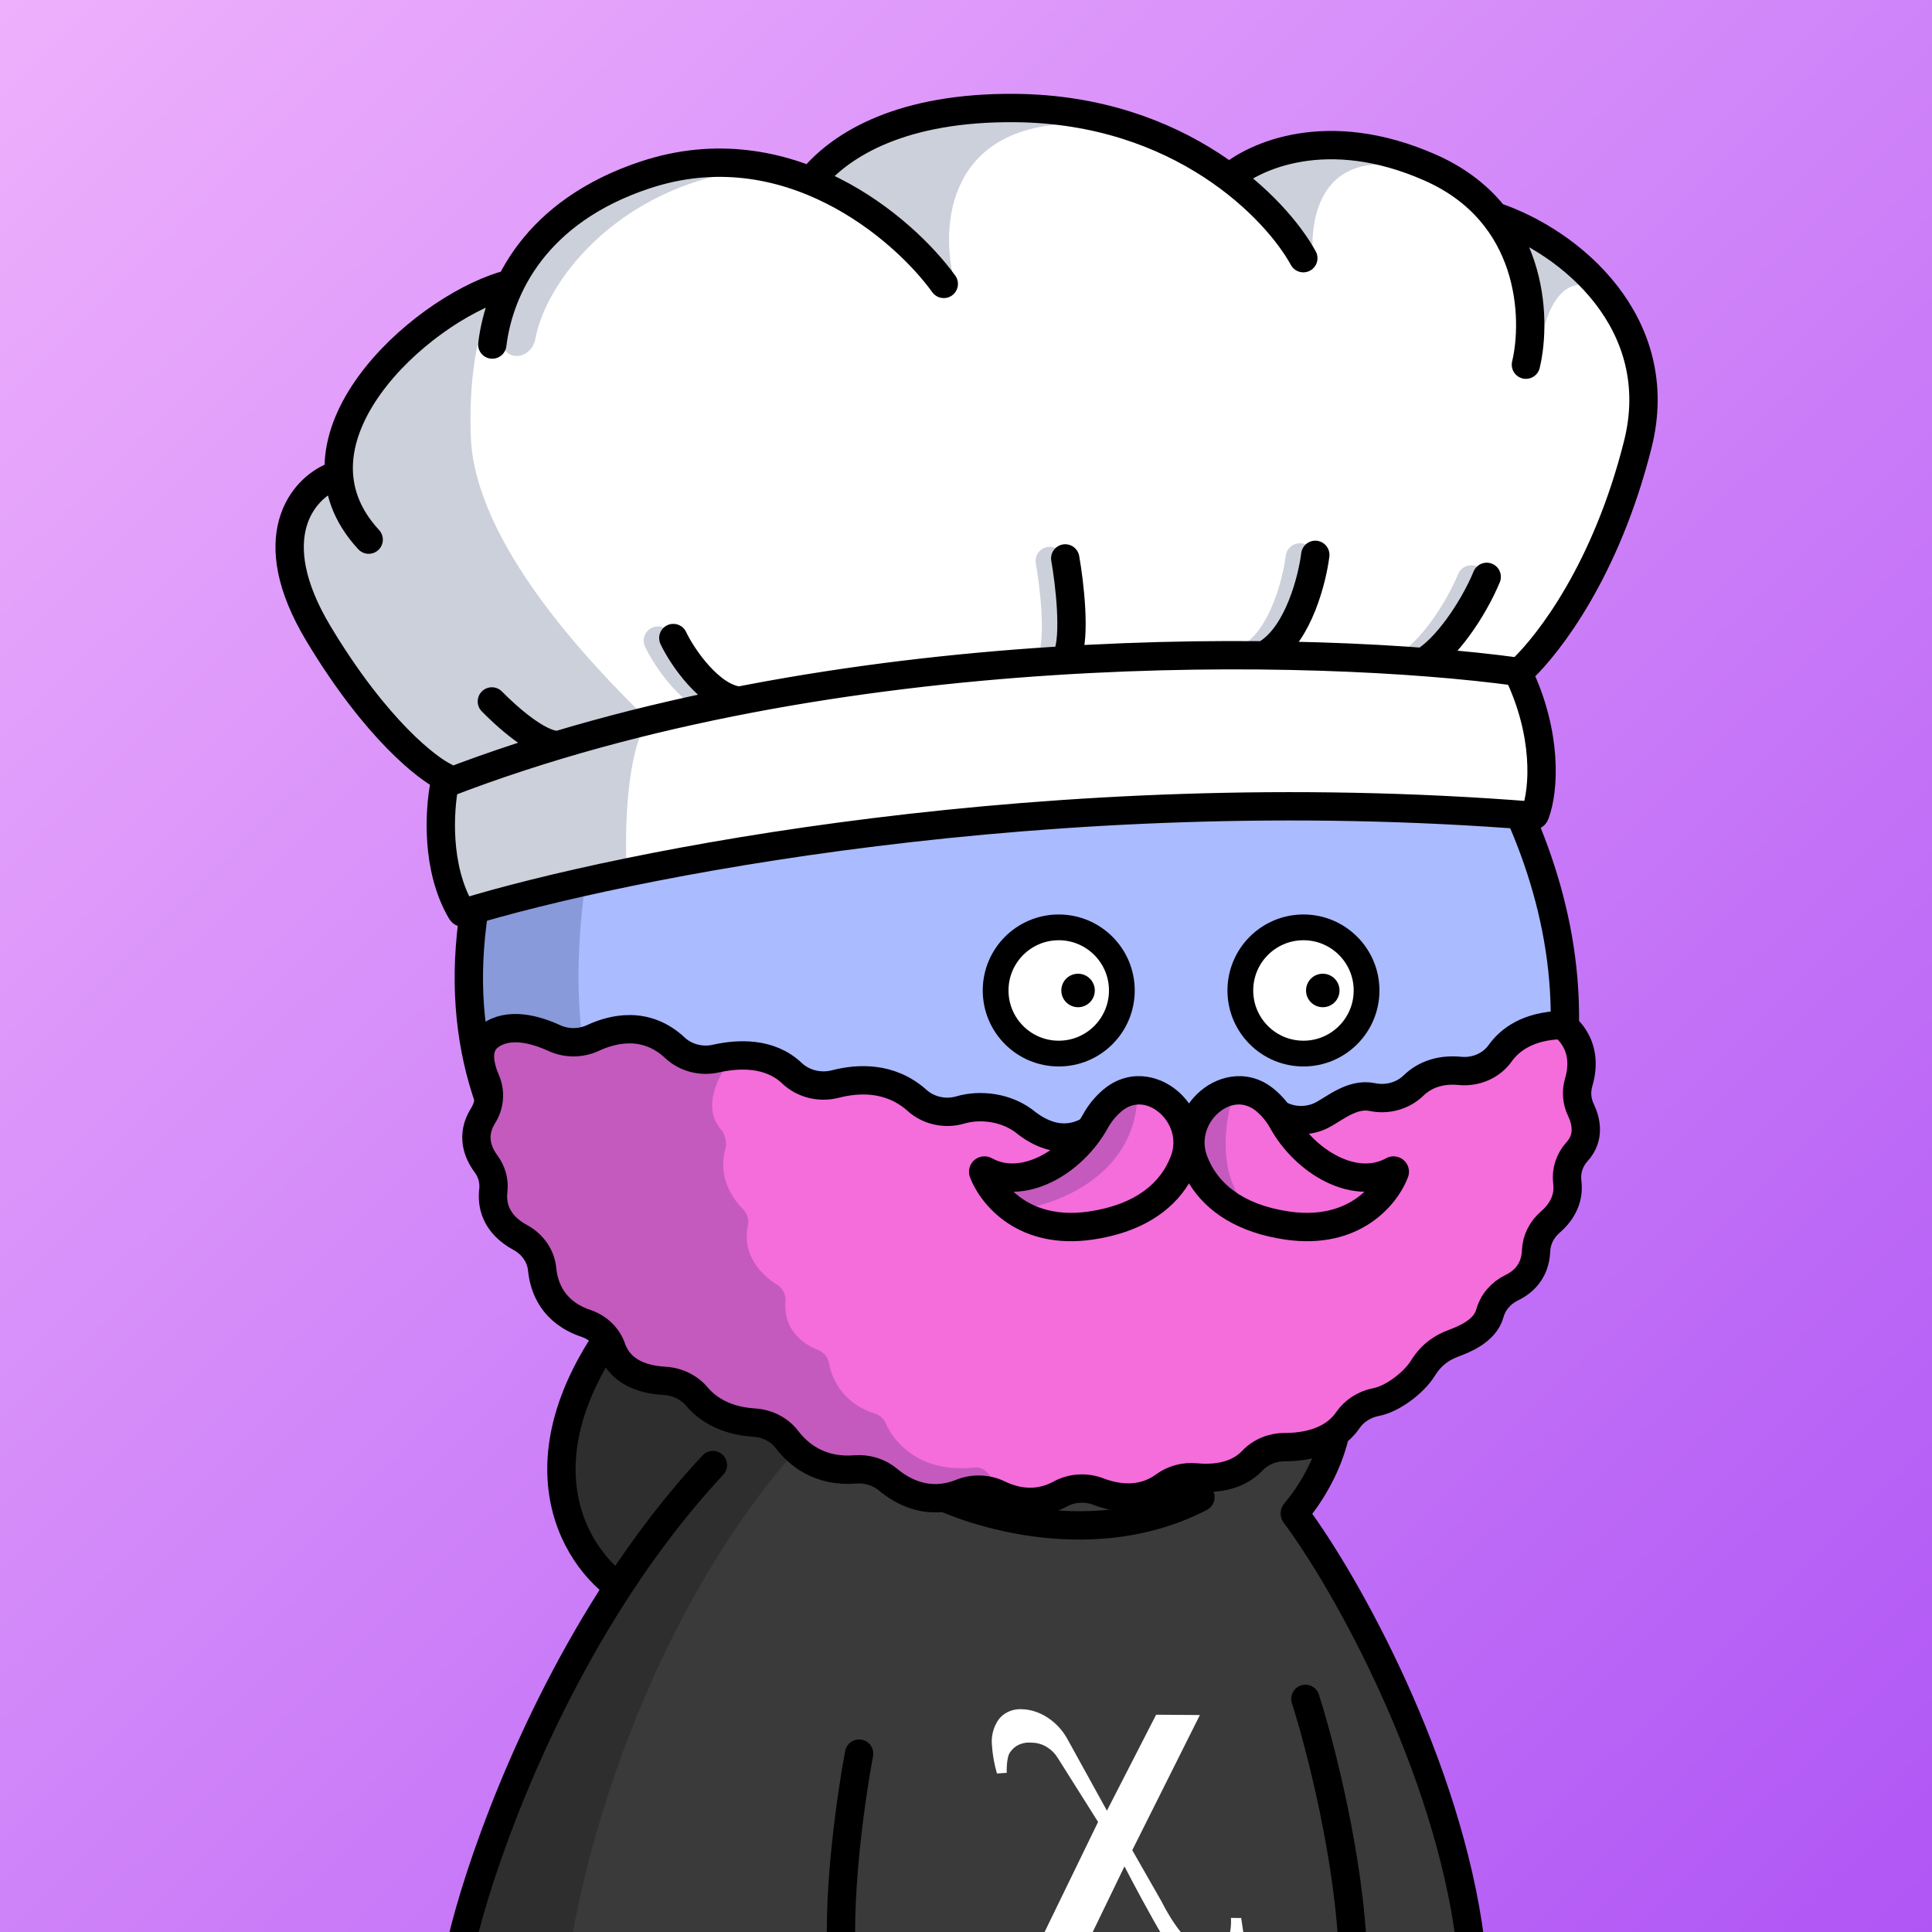 <svg
      xmlns="http://www.w3.org/2000/svg"
      preserveAspectRatio="xMidYMin meet"
      fill="none"
      viewBox="0 0 1500 1500"
    >
      <rect x="0" y="0" width="1500" height="1500" fill="#333333" stroke="none"/>
      <g>
      <path fill="url(#prefix__paint0_linear_53_30461)" d="M0 0h1500v1500H0z"/><defs><linearGradient id="prefix__paint0_linear_53_30461" x1="0" y1="0" x2="1500" y2="1533.5" gradientUnits="userSpaceOnUse">
<stop stop-color="#EEB0FC"/>
<stop offset="1" stop-color="#AF55F5"/>
</linearGradient></defs>
      <g clip-path="url(#clip0_614_2455)">
<path d="M388.5 1416.5L352.5 1511L1142 1512L1129 1431.5L1070.5 1276L1007 1176L1042 1113L1028 1043.5C1005.33 1055.83 926.6 1079 793 1073C659.4 1067 549.333 1018.83 511 995.5C492.833 1014.83 453.2 1067.2 440 1122C426.8 1176.8 459.5 1220.83 477.5 1236L388.5 1416.5Z" fill="#3A3A3A"/>
<path d="M353.698 1511C350.413 1508.73 360.049 1471.27 412.869 1339.62C429.682 1297.72 453.924 1259.56 477.605 1226C485.368 1215 376 1149.5 506.5 995L661 1046.5L683.5 1051C662.368 1062.33 708.557 1043.79 690 1058.04C521.079 1187.75 456.033 1424.17 443.158 1511H353.698Z" fill="black" fill-opacity="0.2"/>
<path d="M358.5 1507.5C371.341 1452.7 410.793 1338.13 480.097 1232M553.5 1137.5C526.081 1166.82 501.646 1199 480.097 1232M480.097 1232C440.958 1203.88 392.15 1116.57 509.46 992.073C509.77 991.743 510.252 991.637 510.651 991.852C600.161 1040.15 826.624 1117.43 1022.78 1043.27C1023.2 1043.11 1023.69 1043.26 1023.95 1043.63C1058.52 1092.29 1025.8 1150.61 1005.51 1174.4C1005.21 1174.76 1005.18 1175.25 1005.46 1175.62C1045.94 1229.92 1124.17 1371.22 1141.5 1507.5M721 1157C757.667 1176.33 851.2 1204.5 932 1162.5M1013.5 1319C1024.83 1354.33 1048.1 1443.9 1050.5 1519.5M667 1361.5C661.166 1392.33 650.3 1467.1 653.5 1519.5" stroke="black" stroke-width="22" stroke-linecap="round"/>
<path d="M963.65 1489.14L967.581 1515.56C968.344 1520.18 968.062 1524.9 966.756 1529.4C963.152 1541.66 954.267 1542.19 954.267 1542.19C949.534 1543.25 944.627 1543.27 939.886 1542.25C934.87 1541.19 930.106 1539.17 925.853 1536.31C913.117 1527.15 873.039 1449.06 873.039 1449.06L831.161 1535.6L793.844 1535.33L852.552 1414.55L821.006 1364.5C818.897 1361.15 816.025 1358.34 812.624 1356.31C809.339 1354.31 805.603 1353.18 801.763 1353.02H801.158C797.885 1352.63 794.567 1353.1 791.528 1354.37C788.649 1355.6 786.182 1357.62 784.421 1360.21C781.152 1364.01 781.624 1376.43 781.624 1376.43L774.028 1376.93C771.867 1369.53 770.544 1361.91 770.084 1354.22C769.662 1348.62 770.838 1343.03 773.476 1338.08C775.187 1334.64 777.877 1331.78 781.21 1329.86C784.689 1327.89 788.641 1326.9 792.64 1327.01C799.606 1327.06 806.721 1329.25 813.012 1333.3C819.356 1337.38 824.619 1342.94 828.355 1349.49L859.412 1405.8L897.615 1331.3L931.583 1331.55L879.091 1436.48L902.066 1476.71C902.066 1476.71 920.78 1515.52 939.374 1515.66C957.968 1515.79 955.696 1489.05 955.696 1489.05L963.65 1489.14Z" fill="white"/>
</g>
<defs>
<clipPath id="clip0_614_2455">
<rect width="1500" height="1500" fill="white"/>
</clipPath>
</defs>
      <g clip-path="url(#clip0_497_1194)">
<path d="M379.667 654.812C432.345 471.574 618.472 401.981 699.114 390.653C740.985 382.718 849.655 375.215 949.364 408.675C980 418.956 1049.88 457.388 1091.92 499.818C1144.47 552.856 1272.97 732.052 1185.05 927.725C1097.12 1123.4 758.414 1092.29 612.749 1051.82C464.472 1010.63 314.48 881.563 379.667 654.812Z" fill="#AABBFF"/>
<path d="M449.293 747.204C454.734 531.068 585.306 432.345 649.911 410C432.292 459.565 365.296 655.455 364 747.204C377.99 984.871 584.496 1053.43 681 1058C601.498 1044.46 443.853 963.339 449.293 747.204Z" fill="#001647" fill-opacity="0.2"/>
<path d="M379.667 654.812C432.345 471.574 618.472 401.981 699.114 390.653C740.985 382.718 849.655 375.215 949.364 408.675C980 418.956 1049.88 457.388 1091.92 499.818C1144.47 552.856 1272.97 732.052 1185.05 927.725C1097.12 1123.4 758.414 1092.29 612.749 1051.82C464.472 1010.63 314.48 881.563 379.667 654.812Z" stroke="black" stroke-width="22" stroke-linecap="round"/>
</g>
<defs>
    <clipPath id="prefix__clip0_299_662"><path fill="#fff" d="M0 0h1500v1500H0z"/></clipPath>
</defs>
      <g clip-path="url(#clip0_624_3388)">
<path d="M822 818C849.062 818 871 796.062 871 769C871 741.938 849.062 720 822 720C794.938 720 773 741.938 773 769C773 796.062 794.938 818 822 818Z" fill="white" stroke="black" stroke-width="20" stroke-miterlimit="10"/>
<path d="M1012 818C1039.06 818 1061 796.062 1061 769C1061 741.938 1039.06 720 1012 720C984.938 720 963 741.938 963 769C963 796.062 984.938 818 1012 818Z" fill="white" stroke="black" stroke-width="20" stroke-miterlimit="10"/>
<path d="M837 782C844.18 782 850 776.18 850 769C850 761.82 844.18 756 837 756C829.82 756 824 761.82 824 769C824 776.18 829.82 782 837 782Z" fill="black"/>
<path d="M1027 782C1034.18 782 1040 776.18 1040 769C1040 761.82 1034.18 756 1027 756C1019.82 756 1014 761.82 1014 769C1014 776.18 1019.82 782 1027 782Z" fill="black"/>
<path d="M988.653 960.897H855.227C854.074 960.897 852.968 960.439 852.153 959.624C851.338 958.809 850.88 957.703 850.88 956.551C850.88 937.828 858.317 919.872 871.556 906.633C884.795 893.394 902.751 885.957 921.474 885.957H922.406C941.129 885.957 959.085 893.394 972.324 906.633C985.562 919.872 993 937.828 993 956.551C993 957.703 992.542 958.809 991.727 959.624C990.912 960.439 989.806 960.897 988.653 960.897Z" fill="white" stroke="black" stroke-width="20" stroke-miterlimit="10"/>
</g>
<defs>
<clipPath id="clip0_624_3388">
<rect width="1500" height="1500" fill="white"/>
</clipPath>
</defs>
      <g clip-path="url(#clip0_911_10)">
<path d="M460.219 805.943C475.82 798.654 501.529 792.379 524.163 813.654C528.273 817.448 533.363 820.195 538.941 821.629C544.519 823.064 550.397 823.138 556.006 821.844C573.016 818.048 597.437 816.739 614.831 833.2C619.122 837.278 624.509 840.214 630.429 841.701C636.349 843.188 642.586 843.172 648.487 841.654C666.028 837.128 691.038 835.634 712.05 854.378C716.422 858.314 721.858 861.079 727.777 862.377C733.697 863.675 739.88 863.459 745.668 861.751C760.092 857.479 781.675 858.939 797.48 872.31C825.383 893.165 845.774 879.144 856.08 870.512C870.479 858.485 893.106 853.242 922.921 866.523C927.217 868.397 911.011 867.005 915.75 867.096C920.49 867.188 925.194 866.353 929.559 864.645C944.143 859.052 968.025 848.964 990.335 863.68C995.352 867.057 1001.27 869.088 1007.43 869.551C1013.6 870.014 1019.78 868.891 1025.3 866.304C1035.45 861.452 1049.43 848.421 1065.43 851.757C1071.13 852.957 1077.07 852.771 1082.66 851.217C1088.26 849.662 1093.33 846.792 1097.37 842.883C1104.59 835.865 1116.15 829.719 1133.7 831.455C1139.73 832.011 1145.81 831.026 1151.28 828.607C1156.75 826.188 1161.4 822.426 1164.73 817.727C1172.28 807.178 1186.55 796.425 1212.99 795.806C1212.99 795.806 1234.77 809.638 1225.67 840.375C1223.58 847.477 1224.19 855.043 1227.42 861.786C1231.51 870.369 1234.43 883.066 1224.5 894.062C1221.55 897.291 1219.34 901.052 1218.02 905.111C1216.7 909.17 1216.3 913.44 1216.82 917.657C1218.75 932.06 1211.05 942.419 1203.6 948.896C1196.92 954.64 1192.97 962.615 1192.61 971.078C1191.97 987.295 1182.39 995.66 1173.39 999.937C1169.26 1001.99 1165.63 1004.82 1162.75 1008.26C1159.87 1011.69 1157.8 1015.65 1156.67 1019.88C1152.69 1033.88 1135.86 1040.13 1128.34 1042.97C1120.83 1045.81 1111.83 1050.78 1104.8 1062.18C1097.77 1073.58 1081.12 1086.14 1068.45 1088.54C1063.95 1089.41 1059.68 1091.1 1055.9 1093.53C1052.12 1095.95 1048.9 1099.06 1046.44 1102.66C1034.48 1120.03 1012.92 1123.54 997.649 1123.54C992.899 1123.5 988.197 1124.4 983.858 1126.19C979.519 1127.97 975.643 1130.6 972.488 1133.89C959.959 1147.29 941.13 1148.29 928.218 1147.03C919.494 1146.22 910.786 1148.61 903.945 1153.68C886.051 1166.67 866.187 1163.2 852.742 1158.06C847.995 1156.23 842.86 1155.45 837.739 1155.77C832.618 1156.09 827.651 1157.52 823.228 1159.93C804.494 1170.17 786.893 1165.72 775.279 1160.03C770.81 1157.89 765.888 1156.71 760.871 1156.56C755.853 1156.41 750.868 1157.31 746.278 1159.18C720.94 1169.33 700.843 1158.33 689.532 1148.82C686.082 1145.93 682.031 1143.74 677.633 1142.37C673.235 1140.99 668.583 1140.48 663.967 1140.85C636.193 1143.07 619.776 1129.1 611.091 1117.75C608.171 1113.92 604.368 1110.74 599.961 1108.45C595.553 1106.16 590.653 1104.81 585.618 1104.5C561.872 1103.05 548.422 1092.98 541.153 1084.38C538.145 1080.8 534.353 1077.85 530.028 1075.74C525.704 1073.62 520.946 1072.39 516.073 1072.11C488.965 1070.6 478.706 1057.76 474.909 1046.89C473.409 1042.47 470.835 1038.41 467.388 1035.05C463.94 1031.69 459.709 1029.1 455.023 1027.5C429.48 1018.94 422.413 999.936 420.942 985.655C420.48 980.616 418.728 975.748 415.833 971.459C412.938 967.169 408.984 963.582 404.299 960.997C384.079 950.136 381.744 934.663 383.019 924.205C383.85 916.922 381.827 909.597 377.32 903.573C371.088 895.114 365.408 881.616 375.03 866.267C377.603 862.177 379.137 857.593 379.517 852.863C379.897 848.133 379.112 843.381 377.221 838.969C372.334 827.6 369.038 812.67 379.982 804.456C394.838 793.255 415.968 799.376 430.262 805.914C434.922 808.066 440.05 809.188 445.247 809.193C450.444 809.198 455.569 808.086 460.219 805.943Z" fill="#F56CDB"/>
<path d="M559.543 876.665C545.123 859.855 557.331 835.636 566.454 824.413C560.927 822.571 548.96 818.866 545.318 818.788C540.765 818.691 527.176 815.109 518.697 809.285C510.218 803.46 512.667 807.275 505.625 805.243C498.582 803.212 480.886 802.364 478.863 802.32C476.839 802.277 441.295 807.632 439.778 807.6C438.26 807.567 402.068 795.978 400.56 795.475C399.354 795.074 384.005 804.371 376.481 809.07L375.865 837.745C375.849 838.497 374.828 854.653 374.319 862.637L374.292 911.077L398.67 954.394L421.72 988.747L452.684 1031.73L479.964 1057.71L512.049 1072.04L576.734 1100.22L617.663 1126.96L656.354 1140.02L706.601 1157.08L749.096 1157.99L788.05 1158.82C780.022 1156.92 771.799 1149.38 766.552 1143.38C764.045 1140.51 760.276 1138.96 756.49 1139.36C715.191 1143.75 694.664 1121.11 687.589 1104.9C686.111 1101.51 683.291 1098.81 679.766 1097.7C655.194 1089.96 646.026 1071.74 643.706 1058.71C642.893 1054.15 639.87 1050.07 635.563 1048.35C613.408 1039.54 608.801 1023.1 609.835 1011C610.272 1005.89 608.173 1000.55 603.832 997.826C580.686 983.294 577.921 964.469 580.559 952.142C581.528 947.614 580.532 942.638 577.294 939.328C560.382 922.041 559.702 904.215 563.112 892.424C564.66 887.074 563.169 880.893 559.543 876.665Z" fill="#001647" fill-opacity="0.2"/>
<path d="M524.163 813.654C501.529 792.379 475.82 798.654 460.219 805.943C455.569 808.086 450.444 809.198 445.247 809.193C440.05 809.188 434.921 808.066 430.262 805.914C415.968 799.376 394.838 793.255 379.982 804.456C369.038 812.67 372.334 827.6 377.221 838.969C379.112 843.381 379.897 848.133 379.517 852.863C379.137 857.593 377.603 862.177 375.03 866.267C365.408 881.616 371.088 895.114 377.32 903.573C381.827 909.597 383.85 916.922 383.019 924.205C381.744 934.663 384.079 950.136 404.299 960.997C408.984 963.582 412.938 967.169 415.833 971.459C418.728 975.748 420.48 980.616 420.942 985.655C422.413 999.936 429.48 1018.94 455.023 1027.5C459.709 1029.1 463.94 1031.69 467.388 1035.05C470.835 1038.41 473.409 1042.47 474.909 1046.89C478.706 1057.76 488.965 1070.6 516.073 1072.11C520.946 1072.39 525.704 1073.62 530.028 1075.74C534.353 1077.85 538.145 1080.8 541.153 1084.38C548.422 1092.98 561.872 1103.05 585.618 1104.5C590.653 1104.81 595.553 1106.16 599.961 1108.45C604.368 1110.74 608.171 1113.92 611.091 1117.75C619.776 1129.1 636.193 1143.07 663.967 1140.85C668.583 1140.48 673.235 1140.99 677.633 1142.37C682.031 1143.74 686.082 1145.93 689.532 1148.82C700.843 1158.33 720.94 1169.33 746.278 1159.18C750.868 1157.31 755.853 1156.41 760.871 1156.56C765.888 1156.71 770.81 1157.89 775.278 1160.03C786.893 1165.72 804.494 1170.17 823.228 1159.93C827.651 1157.52 832.618 1156.09 837.739 1155.77C842.86 1155.45 847.995 1156.23 852.742 1158.06C866.187 1163.2 886.051 1166.67 903.945 1153.68C910.786 1148.61 919.494 1146.22 928.218 1147.03C941.13 1148.29 959.959 1147.29 972.488 1133.89C975.643 1130.6 979.519 1127.97 983.858 1126.19C988.197 1124.4 992.899 1123.5 997.649 1123.54C1012.92 1123.54 1034.48 1120.03 1046.44 1102.66C1048.9 1099.06 1052.12 1095.95 1055.9 1093.53C1059.68 1091.1 1063.94 1089.41 1068.45 1088.54C1081.12 1086.14 1097.77 1073.58 1104.8 1062.18C1111.83 1050.78 1120.83 1045.81 1128.34 1042.97L1128.55 1042.89C1136.16 1040.01 1152.72 1033.75 1156.67 1019.88C1157.8 1015.65 1159.87 1011.69 1162.75 1008.26C1165.63 1004.82 1169.26 1001.99 1173.39 999.937C1182.39 995.66 1191.97 987.295 1192.61 971.078C1192.97 962.615 1196.92 954.64 1203.6 948.896C1211.05 942.419 1218.75 932.06 1216.82 917.657C1216.3 913.44 1216.7 909.17 1218.02 905.111C1219.34 901.052 1221.55 897.291 1224.5 894.062C1234.43 883.066 1231.51 870.369 1227.42 861.786C1224.19 855.043 1223.58 847.477 1225.67 840.375C1234.77 809.638 1212.99 795.806 1212.99 795.806C1186.55 796.425 1172.28 807.178 1164.73 817.727C1161.4 822.426 1156.75 826.188 1151.28 828.607C1145.81 831.026 1139.73 832.011 1133.7 831.455C1116.15 829.719 1104.59 835.865 1097.37 842.883C1093.33 846.792 1088.26 849.662 1082.66 851.217C1077.07 852.771 1071.13 852.957 1065.43 851.757C1049.43 848.421 1035.45 861.452 1025.3 866.304C1019.78 868.891 1013.6 870.014 1007.43 869.551C1001.27 869.088 995.352 867.057 990.335 863.68C976.056 854.261 959.164 863.539 945.029 872.906C932.675 881.092 917.921 879.217 904.652 872.618C885.317 863.002 866.772 861.581 856.08 870.512C845.774 879.144 825.383 893.165 797.48 872.31C781.675 858.939 760.092 857.479 745.668 861.751C739.88 863.459 733.697 863.675 727.777 862.377C721.858 861.079 716.422 858.314 712.05 854.378C691.038 835.634 666.028 837.128 648.487 841.654C642.585 843.172 636.349 843.188 630.429 841.701C624.509 840.214 619.122 837.278 614.831 833.2C597.437 816.739 573.016 818.048 556.006 821.844C550.397 823.138 544.519 823.064 538.941 821.629C533.363 820.195 528.272 817.448 524.163 813.654Z" stroke="black" stroke-width="22" stroke-miterlimit="10"/>
<path d="M847.684 952.99C796.393 960.533 771.057 930.01 764.065 911.56C763.735 910.688 764.715 909.945 765.529 910.399C794.794 926.75 833.656 903.637 851.184 871.99C854.749 865.552 859.18 860.308 864.102 856.095C892.633 831.676 933.121 867.002 920.263 902.286C911.028 927.625 887.792 947.092 847.684 952.99Z" fill="#F56CDB"/>
<path d="M999.033 952.99C1050.32 960.533 1075.66 930.01 1082.65 911.56C1082.98 910.688 1082 909.945 1081.19 910.399C1051.92 926.75 1013.06 903.637 995.533 871.99C991.967 865.552 987.536 860.308 982.614 856.095C954.083 831.676 913.595 867.002 926.454 902.286C935.688 927.625 958.924 947.092 999.033 952.99Z" fill="#F56CDB"/>
<path d="M883 852.5C880.2 911.7 822.5 934.5 794 938.5L769.5 916.5L826.5 903.5L851 878.5L858 857.5L883 852.5Z" fill="#001647" fill-opacity="0.2"/>
<path d="M970 938.5C944.8 914.9 950.833 871.333 957 852.5L940 854.5L924.5 867V897L945 925.5L970 938.5Z" fill="#001647" fill-opacity="0.2"/>
<path fill-rule="evenodd" clip-rule="evenodd" d="M923.129 856.694C920.505 853.024 917.459 849.726 914.113 846.903C898.825 834.009 875.472 829.811 856.267 846.248C850.38 851.286 845.101 857.547 840.878 865.171C833.142 879.14 820.655 891.196 807.203 897.842C793.771 904.478 780.734 905.185 770.211 899.306C765.64 896.752 760.435 897.58 756.925 900.315C753.272 903.161 751.024 908.5 753.096 913.968C761.559 936.297 791.257 970.816 848.601 962.383C884.621 957.086 909.524 941.229 923.129 918.755C936.733 941.229 961.636 957.086 997.656 962.384C1055 970.817 1084.7 936.297 1093.16 913.968C1095.23 908.5 1092.99 903.161 1089.33 900.315C1085.82 897.58 1080.62 896.752 1076.05 899.307C1065.52 905.186 1052.49 904.479 1039.06 897.842C1025.6 891.196 1013.12 879.14 1005.38 865.171C1001.16 857.547 995.878 851.287 989.991 846.248C970.785 829.811 947.433 834.01 932.145 846.904C928.799 849.726 925.753 853.024 923.129 856.694ZM899.929 863.721C891.054 856.236 879.898 854.981 870.572 862.962C866.614 866.35 863.033 870.578 860.124 875.83C850.333 893.508 834.625 908.832 816.948 917.566C807.598 922.186 797.32 925.111 786.94 925.299C798.415 936.011 817.19 944.766 845.401 940.617C882.42 935.173 901.682 917.782 909.245 897.029C913.863 884.357 909.026 871.393 899.929 863.721ZM946.329 863.721C937.232 871.394 932.395 884.358 937.013 897.029C944.576 917.782 963.838 935.174 1000.86 940.618C1029.07 944.766 1047.84 936.011 1059.32 925.299C1048.94 925.111 1038.66 922.186 1029.31 917.566C1011.63 908.832 995.925 893.508 986.134 875.83C983.225 870.578 979.643 866.35 975.686 862.962C966.36 854.981 955.203 856.236 946.329 863.721Z" fill="black"/>
</g>
<defs>
<clipPath id="clip0_911_10">
<rect width="1500" height="1500" fill="white"/>
</clipPath>
</defs>
      <g clip-path="url(#clip0_1379_1571)">
<path d="M342.258 665.941L358.32 707.415C358.68 708.344 359.67 708.867 360.64 708.64L537.136 667.323L828.203 631.654L1036.98 624.277L1188.55 632.319C1189.56 632.372 1190.45 631.667 1190.62 630.673L1199.65 580.167C1199.71 579.827 1199.68 579.476 1199.56 579.149L1180.09 524.031C1179.88 523.437 1179.95 522.804 1180.29 522.28C1217.27 466.502 1286.64 340.593 1272.44 276.496C1258.31 212.74 1197.52 183.014 1168.01 175.834C1167.43 175.693 1166.97 175.309 1166.67 174.791C1161.62 165.923 1139.96 144.292 1089.03 121.998C1038.73 99.977 980.139 121.832 953.904 137.21C952.484 138.043 950.536 136.919 950.134 135.323C946.467 120.754 917.303 94.965 819.98 83.233C714.649 70.536 649.643 113.807 629.281 138.026C628.736 138.674 627.882 138.905 627.077 138.645C610.365 133.237 565.008 125.702 505.949 135.789C445.773 146.068 410.808 192.418 400.527 214.887C400.349 215.276 400.063 215.584 399.69 215.794L327.884 256.385C327.716 256.479 327.563 256.598 327.429 256.737L284.184 301.563C283.992 301.763 283.843 302 283.748 302.259L261.936 361.343C261.827 361.637 261.65 361.902 261.42 362.116L237.5 384.307C237.267 384.523 237.089 384.791 236.98 385.09L222.824 424.028C222.653 424.497 222.664 425.013 222.855 425.474L243.217 474.832L282.703 544.679C282.795 544.842 282.91 544.992 283.045 545.124L343.133 603.978C343.531 604.367 343.748 604.905 343.733 605.461L342.124 665.165C342.116 665.43 342.162 665.694 342.258 665.941Z" fill="white"/>
<path fill-rule="evenodd" clip-rule="evenodd" d="M1010.54 421.865C1016.57 422.611 1020.85 428.104 1020.1 434.133C1018.83 444.412 1015.39 460.517 1009.1 476.232C1002.93 491.627 993.308 508.489 978.622 518.044C973.5 518.5 966.716 519.915 963.402 514.823C960.089 509.73 961.532 502.916 966.624 499.603C975.56 493.79 983.046 482.103 988.672 468.054C994.168 454.326 997.196 440.095 998.269 431.43C999.015 425.401 1004.51 421.119 1010.54 421.865ZM813.119 424.72C819.1 423.658 824.81 427.647 825.871 433.629C827.596 443.353 829.729 458.864 830.558 474.089C830.973 481.701 831.073 489.442 830.587 496.456C830.116 503.252 829.042 510.296 826.59 515.976C824.183 521.554 817.71 524.124 812.132 521.717C806.554 519.309 803.984 512.836 806.391 507.258C807.354 505.027 808.222 500.953 808.64 494.935C809.042 489.135 808.977 482.367 808.591 475.285C807.82 461.122 805.813 446.511 804.209 437.472C803.148 431.49 807.137 425.781 813.119 424.72ZM1146.5 439.718C1152.11 442.05 1154.76 448.489 1152.43 454.098C1146.73 467.809 1138.33 482.605 1129.05 495.33C1121.71 505.395 1113.28 514.9 1104.64 521.415C1102.57 522.973 1100.49 518.359 1098.41 519.542C1093.13 522.544 1086.41 520.696 1083.41 515.415C1080.41 510.133 1082.26 509.418 1087.54 506.416C1094.23 502.613 1102.77 494.032 1111.28 482.365C1119.6 470.951 1127.12 457.661 1132.12 445.65C1134.45 440.041 1140.89 437.385 1146.5 439.718ZM506.111 487.405C511.616 484.836 518.162 487.216 520.731 492.721C523.594 498.853 530.109 509.541 538.484 518.818C547.235 528.511 555.976 534.392 563.037 535.08C569.083 535.668 573.508 541.047 572.919 547.093C572.331 553.14 566.952 557.565 560.906 556.976C545.217 555.449 531.665 544.095 522.154 533.56C512.268 522.609 504.554 510.076 500.796 502.026C498.226 496.521 500.606 489.975 506.111 487.405Z" fill="#001647" fill-opacity="0.2"/>
<path d="M500.499 563.5C484.899 593.1 484.999 655.833 486.999 683.5L357 712.5L350 687.5L345 612.5L465.5 563.5H500.499Z" fill="#001647" fill-opacity="0.2"/>
<path d="M365.5 338.5C368.33 422.468 460.333 517 500.499 556.5L483 557.5L444 568L352.5 601L318 582.5L262.5 524L238 483L231.5 431.5V393L262.5 370.5L260 338.5L295 286.5L362.5 237L400 205.5C390.667 214.833 362.5 249.5 365.5 338.5Z" fill="#001647" fill-opacity="0.2"/>
<path d="M433 179.5C419.542 191.061 393.481 223.562 390.317 265.473C389.94 270.471 393.421 274.838 398.29 276.03C406.278 277.986 414.057 271.498 415.564 263.412C424.15 217.339 477.709 151.52 566 134.5H498L433 179.5Z" fill="#001647" fill-opacity="0.2"/>
<path d="M841.5 96C734.3 93.6 729.833 176.667 741 218.5C733.667 214.167 718.6 204.3 717 199.5C715.4 194.7 682 168.833 665.5 156.5L633.5 137.5L669 103L764.5 82L841.5 96Z" fill="#001647" fill-opacity="0.2"/>
<path d="M1079.5 128C1021.5 122.8 1016 176.667 1020 205.5L982 164L960.5 140.5L985.5 121L1034.5 109.5L1079.5 128Z" fill="#001647" fill-opacity="0.2"/>
<path d="M1239.5 224.5C1207.9 208.5 1196.33 254.167 1194.5 279L1186 237L1177 181.5L1213 192.5L1239.5 224.5Z" fill="#001647" fill-opacity="0.2"/>
<path d="M1021.19 430.781C1018.84 449.725 1008.25 491.455 984.623 506.824M827.04 433.551C830.369 452.314 835.32 493.796 828.491 509.617M522.764 495.373C529.384 509.557 551.222 541.814 573.971 544.028M381.886 544.594C392.27 555.212 417.877 578.815 433.493 578.436M1154.27 447.874C1143.58 473.595 1122.45 504.046 1104.97 513.979M1160.44 167.939C1219.31 187.532 1295.18 251.1 1271.59 344.998C1246.99 442.896 1202.57 499.528 1182.36 519.157M1184.72 283.135C1193.37 246.855 1190.6 165.451 1110.32 130.074C1030.05 94.698 973.668 121.555 954.554 137.879M1011.89 200.447C990.917 162.035 916.767 84.942 787.949 83.87C701.167 83.148 653.682 111.271 630.399 139.295M732.749 220.432C701.408 177.005 611.17 99.282 500.946 135.805C415.736 164.039 387.614 223.538 382.208 267.502M391.09 221.725C324.52 241.939 214.806 341.818 286.237 418.971M258.04 370.194C235.617 379.426 202.067 416.702 247.255 491.947C292.444 567.192 332.781 597.29 345.295 603.13M1189.83 633.323C814.192 603.545 480.137 672.056 360.361 708.602C359.489 708.869 358.609 708.492 358.145 707.706C337.973 673.522 341.392 628.392 344.94 609.685C345.068 609.014 345.53 608.479 346.168 608.233C648.597 491.438 1024.14 500.576 1177.28 521.409C1177.94 521.499 1178.48 521.915 1178.76 522.516C1201.24 569.291 1199.19 612.715 1191.82 632.103C1191.51 632.912 1190.7 633.392 1189.83 633.323Z" stroke="black" stroke-width="22" stroke-linecap="round"/>
</g>
<defs>
<clipPath id="clip0_1379_1571">
<rect width="1500" height="1500" fill="white"/>
</clipPath>
</defs>
      
    </g>
    </svg>
